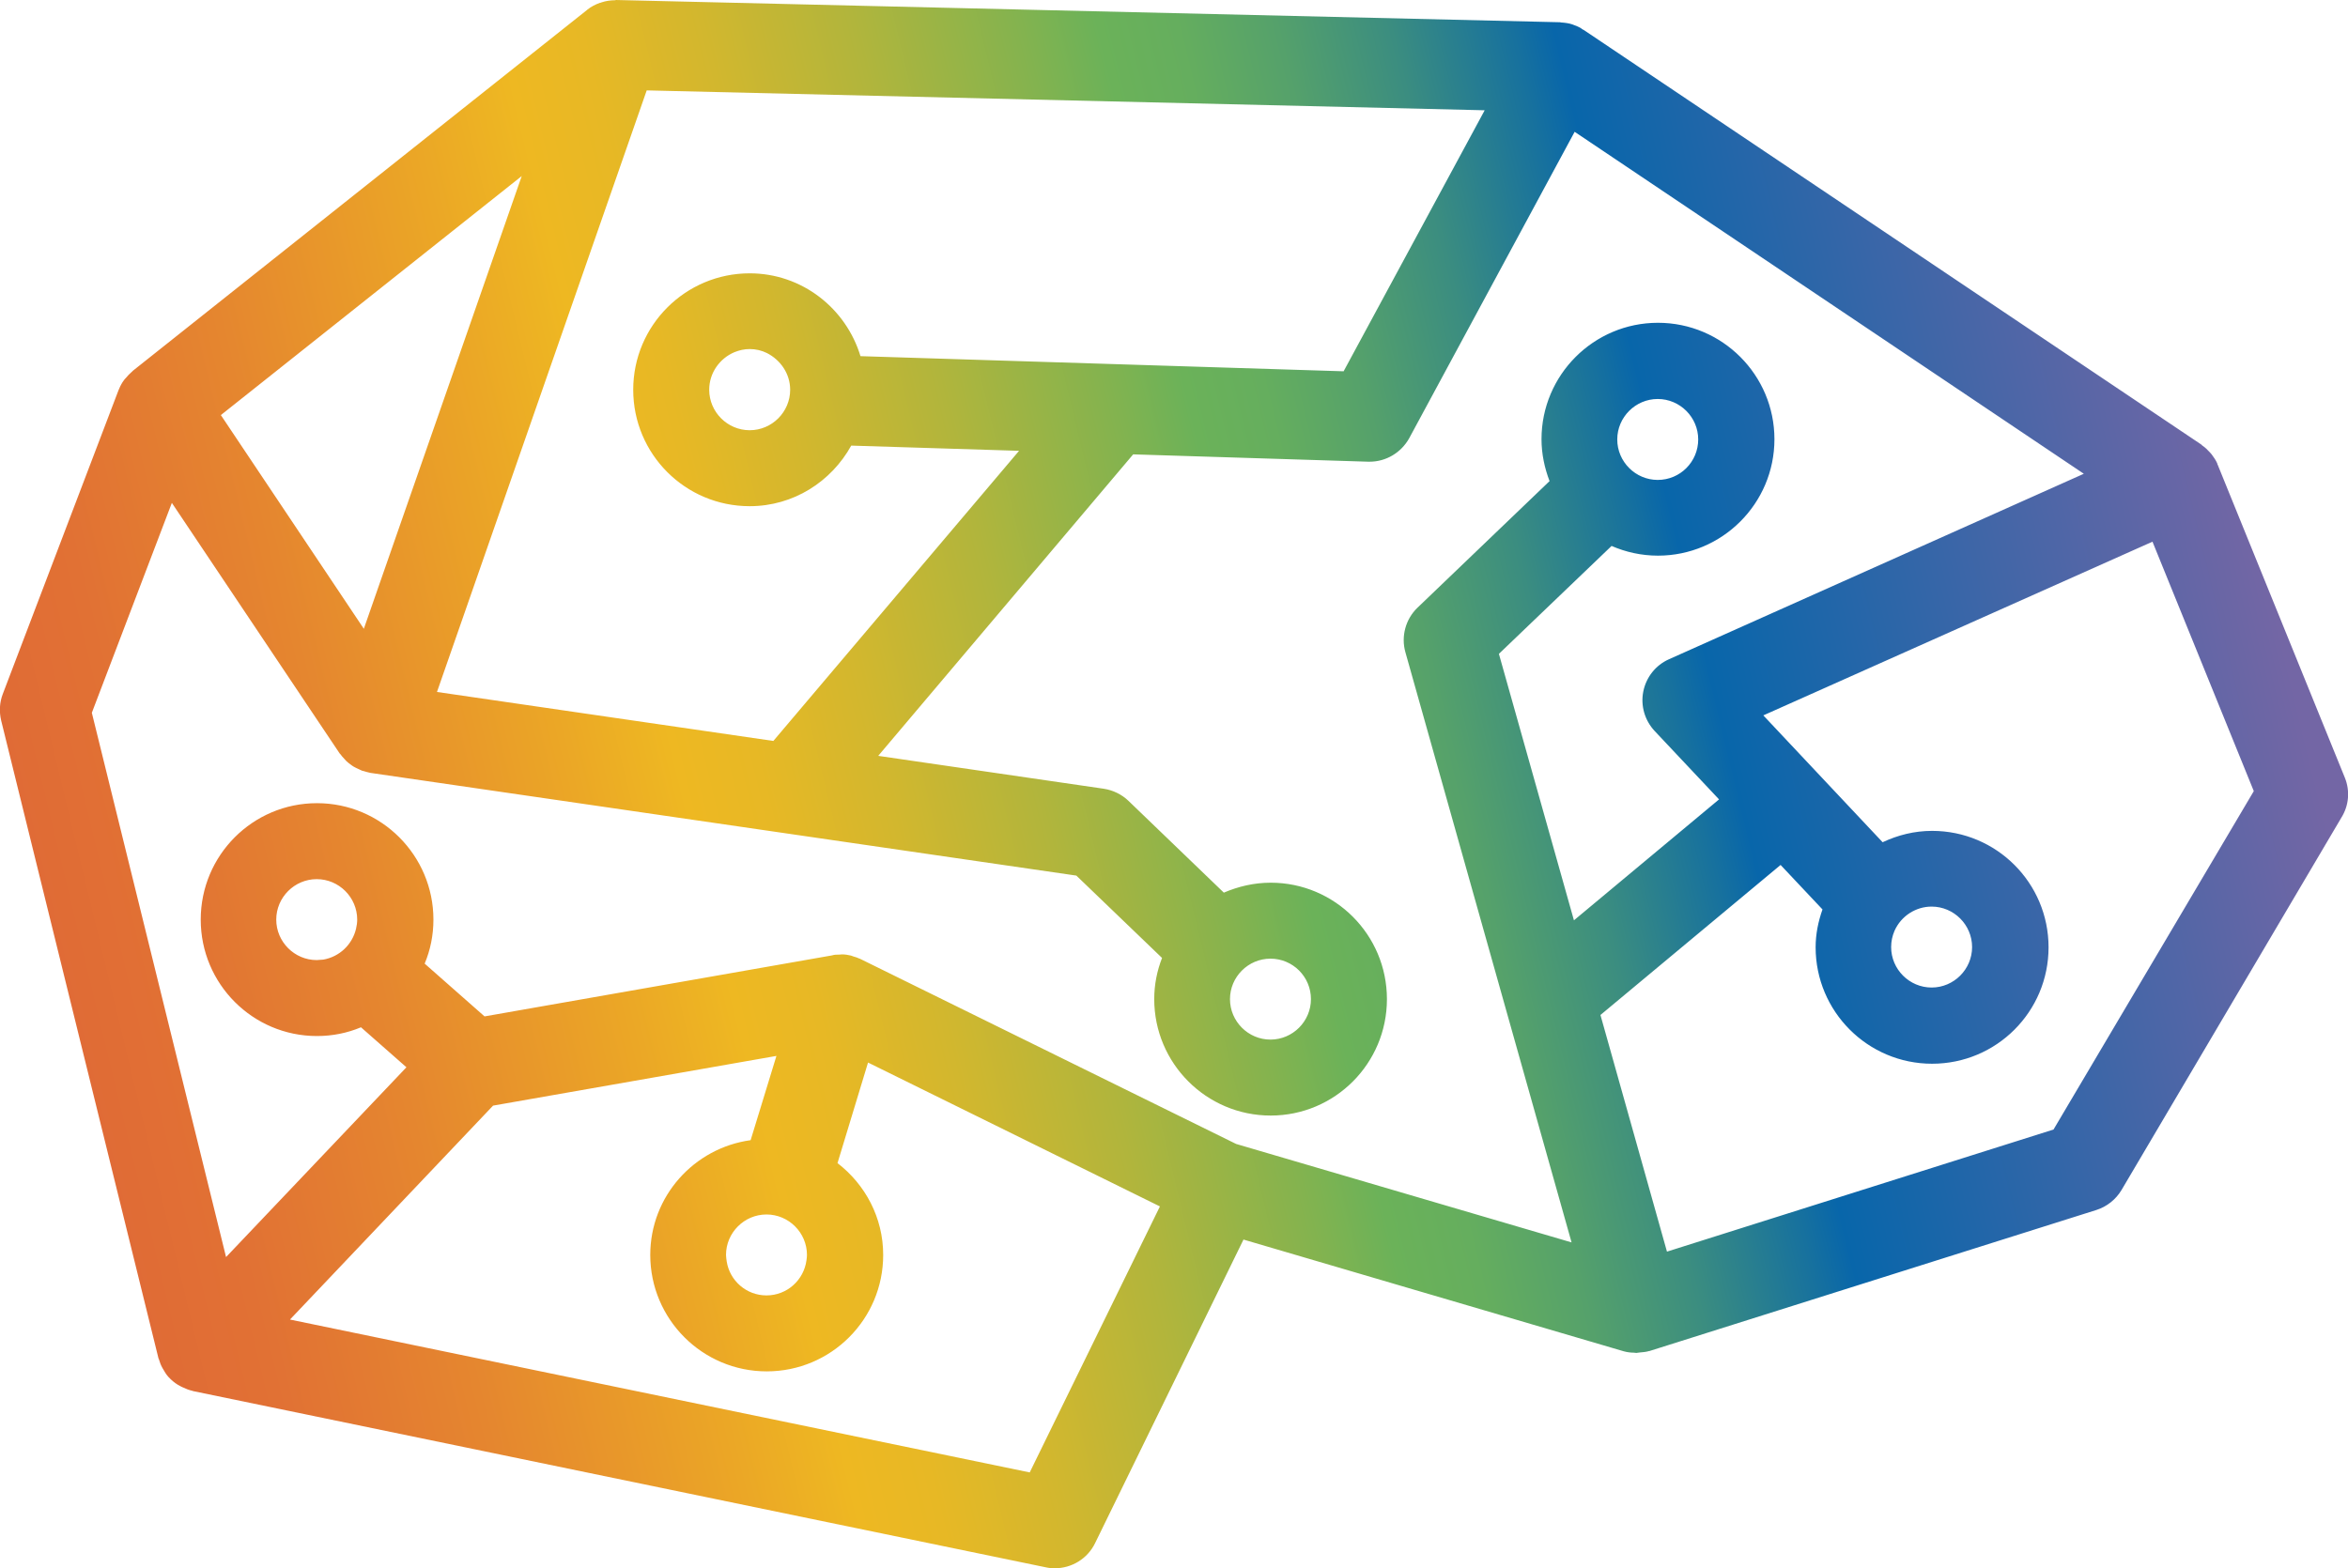 <?xml version="1.0" encoding="utf-8"?>
<!-- Generator: Adobe Illustrator 25.4.1, SVG Export Plug-In . SVG Version: 6.00 Build 0)  -->
<svg version="1.1" id="레이어_1" xmlns="http://www.w3.org/2000/svg" xmlns:xlink="http://www.w3.org/1999/xlink" x="0px"
	 y="0px" viewBox="0 0 99.19 66.27" style="enable-background:new 0 0 99.19 66.27;" xml:space="preserve">
<style type="text/css">
	.st0{fill:url(#SVGID_1_);}
</style>
<linearGradient id="SVGID_1_" gradientUnits="userSpaceOnUse" x1="1.725" y1="41.239" x2="94.428" y2="18.845">
	<stop  offset="0" style="stop-color:#E06A36"/>
	<stop  offset="0.058" style="stop-color:#E17134"/>
	<stop  offset="0.145" style="stop-color:#E5862F"/>
	<stop  offset="0.249" style="stop-color:#EBA726"/>
	<stop  offset="0.296" style="stop-color:#EEB822"/>
	<stop  offset="0.331" style="stop-color:#E7B825"/>
	<stop  offset="0.384" style="stop-color:#D2B72E"/>
	<stop  offset="0.449" style="stop-color:#B1B53C"/>
	<stop  offset="0.521" style="stop-color:#83B34F"/>
	<stop  offset="0.554" style="stop-color:#6BB259"/>
	<stop  offset="0.588" style="stop-color:#65AE5E"/>
	<stop  offset="0.631" style="stop-color:#55A16B"/>
	<stop  offset="0.68" style="stop-color:#3B8D80"/>
	<stop  offset="0.732" style="stop-color:#17719E"/>
	<stop  offset="0.75" style="stop-color:#0866AA"/>
	<stop  offset="1" style="stop-color:#7366A5"/>
</linearGradient>
<path class="st0" d="M99.06,32.87l-5.37-13.22c0-0.01-0.01-0.01-0.01-0.02c-0.01-0.01-0.01-0.03-0.01-0.04
	c-0.06-0.14-0.15-0.27-0.24-0.39c-0.02-0.03-0.05-0.05-0.07-0.08c-0.1-0.11-0.2-0.21-0.32-0.29c-0.02-0.01-0.03-0.03-0.04-0.04
	L66.91,1.27c-0.02-0.01-0.04-0.02-0.06-0.03c-0.03-0.02-0.06-0.05-0.1-0.07c-0.09-0.05-0.19-0.09-0.28-0.12
	c-0.02-0.01-0.04-0.02-0.05-0.02c-0.15-0.05-0.31-0.07-0.47-0.08c-0.02,0-0.03-0.01-0.05-0.01L26.02,0C26.01,0,26,0.01,25.98,0.01
	c-0.19,0-0.39,0.03-0.57,0.09c-0.02,0.01-0.04,0.02-0.07,0.02c-0.19,0.07-0.37,0.16-0.53,0.29c0,0-0.01,0-0.01,0.01L5.61,15.67
	c-0.02,0.02-0.03,0.04-0.05,0.05c-0.09,0.08-0.17,0.16-0.25,0.26C5.29,16,5.26,16.03,5.24,16.06c-0.09,0.12-0.16,0.25-0.22,0.4
	c0,0.01-0.01,0.01-0.01,0.02L0.12,29.32c-0.14,0.36-0.16,0.75-0.07,1.13l6.64,26.93c0,0.02,0.01,0.03,0.02,0.05
	c0.04,0.14,0.09,0.27,0.16,0.39c0.02,0.04,0.04,0.07,0.06,0.1C7,58.05,7.09,58.17,7.2,58.27c0.01,0.01,0.01,0.02,0.02,0.02
	c0,0,0,0,0.01,0.01c0.12,0.11,0.24,0.2,0.38,0.27c0.03,0.02,0.06,0.03,0.1,0.05c0.13,0.06,0.27,0.12,0.41,0.15
	c0.01,0,0.02,0.01,0.03,0.01l0.03,0.01l0.01,0l35.99,7.44c0.13,0.03,0.26,0.04,0.38,0.04c0.71,0,1.38-0.4,1.7-1.06l6.27-12.83
	l16.06,4.72c0.14,0.04,0.3,0.06,0.44,0.06c0.03,0,0.06,0.01,0.09,0.01c0,0,0,0,0.01,0c0.05,0,0.1-0.02,0.15-0.02
	c0.12-0.01,0.24-0.02,0.35-0.05c0.01,0,0.02-0.01,0.03-0.01c0.01,0,0.02,0,0.02,0l18.88-5.96c0.44-0.14,0.82-0.44,1.06-0.84
	l9.29-15.74C99.23,34.04,99.28,33.42,99.06,32.87z M36.35,15.05c-0.61-2.02-2.47-3.5-4.68-3.5c-2.71,0-4.92,2.2-4.92,4.92
	s2.2,4.92,4.92,4.92c1.85,0,3.45-1.04,4.29-2.56l7.09,0.22L32.67,31.31l-14.21-2.07l8.86-25.42l35.4,0.84l-5.96,11.03L36.35,15.05z
	 M33.38,16.47c0,0.94-0.77,1.71-1.71,1.71c-0.94,0-1.71-0.77-1.71-1.71c0-0.72,0.45-1.33,1.07-1.59c0.2-0.08,0.41-0.13,0.64-0.13
	c0.26,0,0.51,0.06,0.73,0.17C32.97,15.21,33.38,15.79,33.38,16.47z M22.04,7.44l-6.67,19.13l-6.04-9.03L22.04,7.44z M43.5,62.22
	l-31.25-6.46l8.58-9.04l11.97-2.1l-1.09,3.56c-2.39,0.33-4.24,2.37-4.24,4.85c0,2.71,2.2,4.92,4.92,4.92s4.92-2.2,4.92-4.92
	c0-1.58-0.76-2.98-1.93-3.88l1.29-4.25L49,50.98L43.5,62.22z M30.67,53.03c0-0.94,0.77-1.71,1.71-1.71s1.71,0.77,1.71,1.71
	c0,0.07-0.01,0.15-0.02,0.22c-0.11,0.84-0.82,1.49-1.69,1.49c-0.85,0-1.55-0.62-1.68-1.43C30.69,53.22,30.67,53.13,30.67,53.03z
	 M52.22,48.34l-15.88-7.82c-0.01-0.01-0.02-0.01-0.03-0.01c-0.08-0.04-0.17-0.07-0.25-0.09c-0.04-0.01-0.07-0.03-0.11-0.04
	c-0.13-0.03-0.25-0.05-0.38-0.05c-0.04,0-0.08,0.01-0.13,0.01c-0.08,0-0.17,0-0.25,0.02l-0.03,0.01l0,0l-14.69,2.58l-2.53-2.23
	c0.24-0.57,0.37-1.2,0.37-1.86c0-2.71-2.2-4.92-4.92-4.92c-2.71,0-4.91,2.2-4.91,4.92s2.2,4.92,4.91,4.92
	c0.66,0,1.29-0.13,1.86-0.37l1.92,1.69l-7.62,8.02l-5.67-23l3.38-8.87l7.09,10.59c0.01,0.01,0.02,0.02,0.03,0.03
	c0.05,0.07,0.1,0.13,0.16,0.19c0.03,0.03,0.06,0.07,0.09,0.1c0.06,0.06,0.13,0.11,0.2,0.16c0.03,0.02,0.06,0.05,0.1,0.07
	c0.07,0.04,0.15,0.08,0.22,0.11c0.04,0.02,0.08,0.04,0.13,0.06c0.01,0,0.01,0.01,0.02,0.01c0.02,0.01,0.03,0,0.05,0.01
	c0.1,0.03,0.2,0.06,0.3,0.08L45.47,37l3.62,3.48c-0.21,0.54-0.33,1.12-0.33,1.74c0,2.71,2.2,4.92,4.92,4.92
	c2.71,0,4.91-2.2,4.91-4.92s-2.2-4.92-4.91-4.92c-0.71,0-1.37,0.16-1.98,0.42l-4.03-3.88c-0.28-0.27-0.65-0.45-1.04-0.51l-9.53-1.39
	L47.87,19.2l9.93,0.31c0.02,0,0.04,0,0.06,0c0.69,0,1.33-0.38,1.67-0.99l6.99-12.95l21.51,14.45L70.5,27.86
	c-0.56,0.25-0.96,0.76-1.08,1.36c-0.12,0.6,0.06,1.22,0.48,1.67l2.72,2.89l-6.13,5.11l-3.17-11.26l4.76-4.56
	c0.6,0.26,1.26,0.41,1.96,0.41c2.71,0,4.92-2.2,4.92-4.92c0-2.71-2.2-4.92-4.92-4.92s-4.92,2.21-4.92,4.92
	c0,0.62,0.13,1.22,0.34,1.77l-5.58,5.35c-0.5,0.48-0.7,1.21-0.51,1.88l4.28,15.21l0,0l2.74,9.73L52.22,48.34z M13.38,40.57
	c-0.94,0-1.71-0.77-1.71-1.71s0.77-1.71,1.71-1.71c0.94,0,1.71,0.77,1.71,1.71c0,0.13-0.02,0.26-0.05,0.39
	c-0.16,0.67-0.7,1.18-1.38,1.3C13.57,40.55,13.47,40.57,13.38,40.57z M55.38,42.22c0,0.94-0.77,1.71-1.71,1.71
	c-0.94,0-1.71-0.77-1.71-1.71c0-0.94,0.77-1.71,1.71-1.71C54.61,40.51,55.38,41.27,55.38,42.22z M81.6,38.31
	c0.94,0,1.71,0.77,1.71,1.71c0,0.94-0.77,1.71-1.71,1.71s-1.71-0.77-1.71-1.71c0-0.24,0.05-0.47,0.14-0.68
	c0.14-0.32,0.37-0.58,0.65-0.76C80.95,38.41,81.26,38.31,81.6,38.31z M70.03,20.28c-0.94,0-1.71-0.77-1.71-1.71
	c0-0.94,0.77-1.71,1.71-1.71c0.94,0,1.71,0.77,1.71,1.71C71.74,19.51,70.98,20.28,70.03,20.28z M86.75,47.73l-16.33,5.16l-2.81-10
	l7.61-6.34l1.77,1.88c-0.18,0.51-0.29,1.04-0.29,1.6c0,2.71,2.2,4.92,4.92,4.92s4.92-2.2,4.92-4.92s-2.2-4.92-4.92-4.92
	c-0.75,0-1.45,0.18-2.09,0.48l-5.04-5.36l16.44-7.34l4.28,10.54L86.75,47.73z"/>
</svg>
